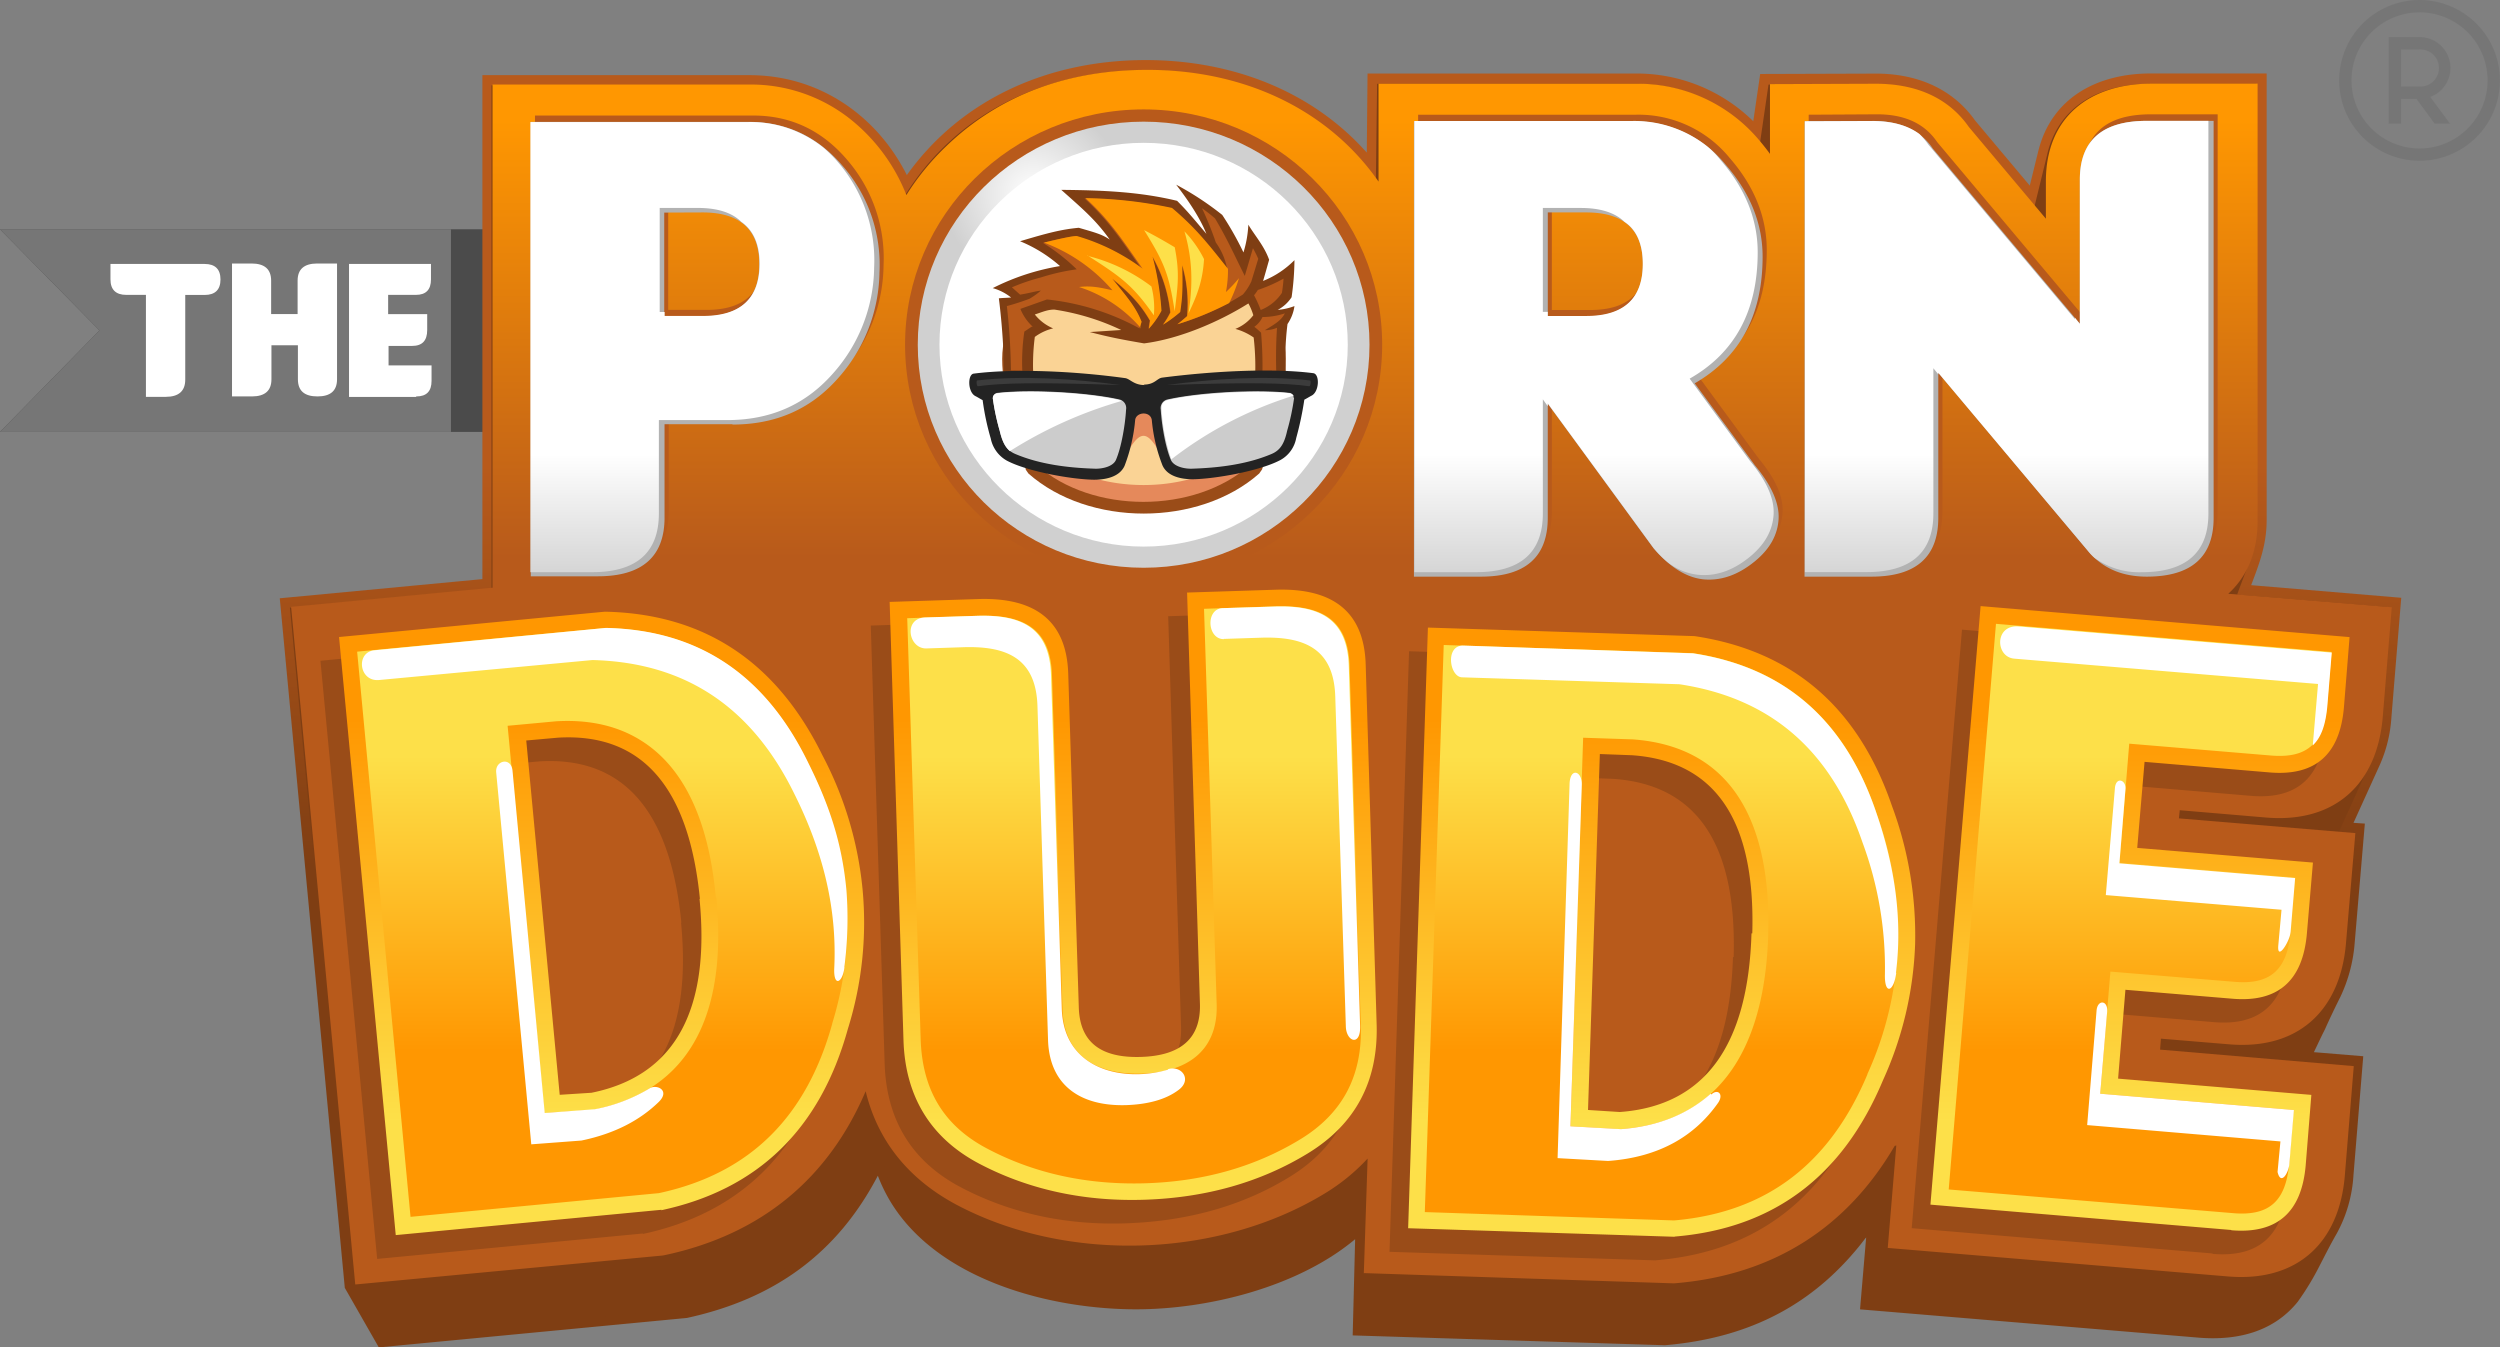 <svg xmlns="http://www.w3.org/2000/svg" xmlns:xlink="http://www.w3.org/1999/xlink" viewBox="0 0 661.28 356.37"><rect x="0" y="0" width="661.28" height="356.37" fill="#808080" stroke="none"/><defs><linearGradient id="A" x1="344.79" y1="123.183" x2="344.79" y2="229.069" xlink:href="#G"><stop offset="0" stop-color="#b85a1b"/><stop offset="1" stop-color="#7f3e13"/></linearGradient><linearGradient id="B" x1="345.104" y1="147.601" x2="345.104" y2="31.788" xlink:href="#G"><stop offset="0" stop-color="#b85a1b"/><stop offset="1" stop-color="#ff9701"/></linearGradient><linearGradient id="C" x1="354.04" y1="190.36" x2="354.04" y2="296.64" xlink:href="#G"><stop offset="0" stop-color="#ff9701"/><stop offset="1" stop-color="#fde049"/></linearGradient><linearGradient id="D" x1="355.442" y1="278.131" x2="355.442" y2="200.047" xlink:href="#C"/><linearGradient id="E" x1="361.936" y1="155.444" x2="361.936" y2="120.148" xlink:href="#G"><stop offset="0" stop-color="#d0d0d0"/><stop offset="1" stop-color="#fff"/></linearGradient><radialGradient id="F" cx="145.08" cy="441.3" r=".3" gradientTransform="matrix(79.78, 0, 0, -78.77, -11301.04, 34812.45)" xlink:href="#G"><stop offset="0" stop-color="#fff"/><stop offset="1" stop-color="#d0d0d0"/></radialGradient><linearGradient id="G" gradientUnits="userSpaceOnUse"/></defs><path d="M0 60.65h142.04v53.6H0L26.32 87.4 0 60.65z" fill="#4b4b4b"/><path d="M0 60.65h119.28v53.6H0L26.32 87.4 0 60.65z" fill="#767676"/><path d="M49 78v22.43c0 3-1.72 4.54-5.17 4.54H38.6V78h-5.18c-2.8 0-4.2-1.4-4.2-4.1v-4.08h24.9c2.8 0 4.2 1.4 4.2 4.1s-1.4 4.1-4.2 4.1H49zm61.15 26.86c2.7 0 4-1.4 4-4.1v-4.1h-11.37V91.5H109c2.7 0 4-1.4 4-4.2v-4.2h-10.33V78H110c2.7 0 4-1.4 4-4.1v-4.08H92.32V105H110zm-21-35.16v30.63q0 4.53-5.17 4.53c-3.46 0-5.18-1.5-5.18-4.53v-9h-7v9q0 4.53-5.18 4.53h-5.25V69.7h5.17q5.17 0 5.18 4.53v8.84h7v-8.84c0-3 1.72-4.53 5.18-4.53z" fill="#fff"/><path d="M493.4 327.57c-13.05 17.15-30.2 26.32-53 28.26h-.1l-82.5-2.6.65-25.45c-15.2 12.73-39 18.55-57.92 18.55-23 0-52.84-7.87-65.24-28.9a43.63 43.63 0 0 1-3.09-6.44c-10.68 20.4-27.18 32.57-50.58 37.64h-.1l-81.32 7.77-9-15.75L74 158.25l53.6-5.07V19.88h70.65c18.33 0 33.64 10.57 41.62 26.43 14.67-20.5 38-30.42 63.2-30.42 22.33 0 43.68 7.87 58.46 24.48l.2-20.92h70.65a44 44 0 0 1 31.38 12.62l1.83-12.5 30.2-.1c10.57-.1 20.38 3.56 26.64 12.4L536.9 49.1l2.26-9.17c3.56-14.23 15.75-20.5 29.77-20.5h30.63v118.1c0 6.57-1.94 11.53-4.1 17.25l39.7 3.34-2.6 31.6a36.53 36.53 0 0 1-3.13 12.73l-6.9 15.2 3 .2-2.7 31.7a40.33 40.33 0 0 1-3.77 14.13c-1.4 2.8-2.8 5.7-4.1 8.63-1 1.94-1.94 4-2.9 6l13.05 1.08-2.6 31.6a36.44 36.44 0 0 1-4.5 15.45c-1.62 2.8-3.13 5.83-4.64 8.74a72.2 72.2 0 0 1-5.6 9.17c-6.47 8-16 10.24-25.9 9.5L492 346.34l1.62-19z" fill="url(#A)"/><path d="M496.75 318.08c-13.05 21.8-31.17 33-56.5 35.27l-79.8-2.6.65-29c-14.13 15.2-40.55 22-60.6 22.1-21.68 0-51-7.33-63.1-27.6a40.66 40.66 0 0 1-4.85-12.08c-10.24 23.2-26.75 36.56-51.55 42.06l-79.48 7.55L93.6 340 76.68 160.73l53.32-5.07V22.58h68.16c19 0 34.3 11.86 41.2 29.12 13.87-22.22 37.5-33.1 63.64-33.1s47.88 10.9 60.93 29.12l.33-25.56h68.16c13.37 0 24.58 5.5 33.1 15.74l2.27-15.53 28-.1c9.92 0 18.87 3.24 24.6 11.44l17.7 21.13 3.45-14.12c2.9-12.3 13.37-18.55 27.28-18.55h28v115.6c0 7.55-2.7 12.83-5.07 19.52l40.56 3.34-2.38 29a36 36 0 0 1-2.91 12l-8.4 18.55 4.1.32-2.48 29.12a35.26 35.26 0 0 1-3.56 13.26c-2.27 4.53-6.7 14.24-8.95 18l14.45 1.18-2.37 29a34.64 34.64 0 0 1-4.21 14.45c-2.27 4.1-7.23 14-10 17.48-5.93 7.33-14.67 9.27-23.62 8.62l-87.36-7.33z" fill="#7f3e13"/><path d="M501.17 303.1c-12.5 21.36-31.8 34.2-58.24 36.35h-.54l-81.64-2.7 1-30.3a52.3 52.3 0 0 1-11.21 9.16c-28.26 17.26-68.16 18.55-97.4 3.13-12.83-6.8-21-17-24.16-30.1-9.7 22.76-27.28 37.85-53.17 43.36l-.54.1-81.3 7.66L77 160.52l53.28-5.07V22.36h68.16a42.36 42.36 0 0 1 26.1 8.85 48.25 48.25 0 0 1 15.21 20.38 66.73 66.73 0 0 1 10.35-12.73c14.67-14.23 33.1-20.38 53.4-20.38 26.3 0 48.2 11 61.14 29.55V22.15h68.16a41.82 41.82 0 0 1 32.58 15c1 1.18 1.94 2.37 2.8 3.56V22.25l28-.1c9.92 0 18.87 3.23 24.6 11.43l20.38 24.27V48c0-17.15 11.65-25.88 28-25.88h28v115.64c0 8.52-2.9 14.88-7.76 19.3l43.25 3.56-2.38 29c-1.5 17.9-12.72 28.14-30.84 26.63l-22.86-1.94-.22 2.16 46.67 3.9-2.48 29.12c-1.5 17.9-12.73 28.26-30.85 26.75l-18.1-1.5-.22 2.9L622.6 282l-2.37 29c-1.5 17.9-12.73 28.15-30.85 26.64l-90.05-7.55 2.26-27.1z" fill="url(#B)"/><path d="M585.3 331.67c12.08 1 18.55-4.74 19.63-17.15l1.5-18.65-51.12-4.32 1.94-23.55 28.37 2.37c12 1 18.55-4.74 19.63-17.25l1.6-18.77-46.48-3.88 1.94-22.76 33.1 2.8c12.08 1 18.55-4.75 19.63-17.15l1.5-18.66-97.57-8.15-13.3 158.32 79.5 6.68zm-415.2-5.4L99.76 333l-15-158.22 70.32-6.68c26.2.53 45.3 13.15 57.48 37.85a95.52 95.52 0 0 1 10.68 35.59 94 94 0 0 1-3.89 36.88q-11 39.8-49.4 48zm10.13-82.18q-4.36-44.65-37.53-42.7l-8.4.76 8.84 93.72 8.42-.54c21.9-4.42 31.5-21.57 28.58-51.34zm179 33.22q.64 22.5-18.12 34C328.6 319 314.16 323 298 323.58s-30.85-2.7-43.8-9.5-19.75-17.8-20.2-32.78l-3.67-115.83 23.3-.76q23.3-.8 23.94 19.74l2.8 88.43c.32 9 5.7 13.27 16.4 12.95s15.85-5 15.64-13.92L309 163l23.3-.76q23.3-.8 23.94 19.74zm78.84 56.08l-70.53-2.27 5.17-158.86 70.54 2.27c25.88 3.88 43.24 18.76 52.2 44.86a98.51 98.51 0 0 1 6.14 36.67 94.94 94.94 0 0 1-8.52 36c-10.67 25.45-29 39.15-55.1 41.3zm20.5-80.24q1.3-44.82-31.8-47.13l-8.52-.32-3.13 94.15 8.4.54q33.5-2.4 34.87-47.24z" fill="#9a4c18"/><path d="M590.26 325.42c12.07 1 18.54-4.75 19.62-17.15l1.5-18.66-51.12-4.3 1.94-23.5 28.37 2.37c12 1 18.55-4.75 19.63-17.26l1.6-18.76-46.48-3.88 1.94-22.76 33.1 2.8c12.08 1 18.55-4.74 19.63-17.15l1.5-18.65-97.6-8.2-13.27 158.32 79.5 6.7zM175 320l-70.32 6.7-15-158.2 70.32-6.7c26.2.54 45.3 13.16 57.48 37.86a95.52 95.52 0 0 1 10.68 35.59 94.24 94.24 0 0 1-3.88 36.88q-11 39.8-49.4 48zm10.14-82.18q-4.38-44.64-37.54-42.7l-8.4.75 8.85 93.72 8.4-.54c21.9-4.42 31.5-21.57 28.58-51.33zm179 33.22q.63 22.5-18.13 34c-12.5 7.66-27 11.76-43.13 12.3s-30.85-2.7-43.8-9.5-19.67-17.85-20.1-32.8l-3.66-115.83 23.3-.75q23.3-.8 23.94 19.73l2.8 88.44c.32 8.95 5.7 13.26 16.4 12.94s15.85-5 15.64-13.9L314 156.74l23.3-.75q23.3-.8 23.94 19.73zm78.86 56.1l-70.53-2.26L377.7 166l70.53 2.26c25.88 3.88 43.24 18.77 52.2 44.87a98.46 98.46 0 0 1 6.14 36.66 95 95 0 0 1-8.52 36c-10.67 25.45-29 39.15-55.1 41.3zm20.5-80.24q1.3-44.8-31.8-47.13l-8.52-.32-3.13 94.15 8.4.54q33.5-2.43 34.84-47.24z" fill="url(#C)"/><path d="M606.65 293.6l-51.12-4.3 2.7-32.3 32.8 2.7c9.92.86 14-3.56 14.88-13.27l1.2-14.34-46.48-3.88 2.58-31.5 37.43 3.13c9.92.86 14-3.45 14.88-13.16l1.2-14.23-88.76-7.44-12.5 149.62 75.17 6.26c9.8.86 14-3.35 14.88-13.05zm-432.37 22c24.6-5.28 39.15-20.7 45.84-44.75v-.1a90.46 90.46 0 0 0 3.67-35.16 92 92 0 0 0-10.25-34v-.1c-11-22.43-28.26-34.84-53.4-35.38l-65.67 6.26 14.12 149.5zm15.2-78.2c2.48 26-3.67 50.26-32.14 56.08l-.32.1-13.05.86-9.7-102.46 12.94-1.2h.1c7.77-.43 15.42.86 22.1 5 14 8.63 18.55 26.43 19.95 41.74zm129-76.35l3.34 104.5c.43 12.62-8.1 18.12-19.84 18.44s-20.6-4.63-20.93-17.15l-2.8-88.43c-.43-12.4-7.87-15.86-19.4-15.53l-18.88.65 3.56 111.4c.43 13.27 6 22.87 17.8 29 12.94 6.8 27.07 9.5 41.63 9.06s28.47-4 41-11.64c11.32-6.9 16.4-16.94 16-30.1l-3-95.34c-.43-12.4-7.87-15.85-19.4-15.53l-18.88.65zm124.34 161.77c25-2.16 41.4-15.53 51.12-38.6v-.1a90.25 90.25 0 0 0 8.08-34.4 91.8 91.8 0 0 0-5.82-35v-.1c-8.1-23.62-23.62-38.07-48.42-41.85l-65.9-2.16-5 150zm24.9-75.7c-.76 26.1-10 49.4-38.94 51.55h-.32l-13.05-.75 3.35-102.78 12.94.43h.1c29 2.05 36.66 26 35.9 51.66z" fill="url(#D)"/><path d="M606.65 293.6l-51.12-4.3 1.83-21.57c.32-3.24-2.6-3.45-2.8-.33l-2.48 30.2 51.12 4.32-.76 8.08c.86 3.67 2.9.33 3.13-2.15l1.2-14.24zm-.76-47l1.2-14.34-46.48-3.9 1.6-19.63c.22-2.48-2.6-3.45-2.8-.1l-2.4 28.13 46.48 3.88-.86 9.5c-.33 4.2 3-1.08 3.23-3.45zm5.93-49.5c2.27-2.16 3.35-5.6 3.78-10.25l1.18-14.23L534 165.7c-6.47-.54-6.26 8.1-1.2 8.52l80.35 6.7-1.4 16.3zm-388.47 58.65a98.74 98.74 0 0 0 .54-20.28c-1.18-12.72-4.63-22.75-10.24-34-11-22.43-28.26-34.84-53.4-35.38L99.1 172c-5.07.43-4.2 8.4 1.2 7.87l56.4-5.28c25.13.64 42.4 12.94 53.4 35.37 7.76 15.53 11.32 30.63 10.57 46.16-.22 5 2.15 4 2.7-.22zM171.8 287.9a44 44 0 0 1-14.45 5.5l-13.26 1-8.52-90.5c-.33-3.77-4.64-2.8-4.32.43l9.28 98.36 13.26-1c8.85-1.83 15.53-5.4 20.5-10.25 3.02-3.02-.54-4.74-2.48-3.55zM323.65 169l10.14-.33c11.54-.32 19 3.13 19.4 15.53l2.8 87.3c.1 4.1 4 5.4 3.77-.2l-3-95.34c-.43-12.4-7.87-15.85-19.4-15.53l-13.9.43c-4.64.1-4.2 8.3.32 8.2zM309 282.92c-11.33 3.35-27.6.44-28.15-16.07L278 178.42c-.43-12.4-7.87-15.86-19.4-15.53l-13.9.43c-5.83.22-4.42 8.3.32 8.2l10-.33c11.54-.32 19 3.13 19.4 15.53l2.8 88.44c.43 12.5 9.27 17.58 20.92 17.15 5.4-.22 10.14-1.4 13.6-4 3.67-2.7.86-6.58-2.8-5.5zm192.5-25.56c1.72-13.8-.1-27.7-5.3-42.7-8.1-23.62-23.62-38.07-48.42-41.85l-60.72-2.05c-4.86-.1-3.67 8.3-.33 8.4l57.5 1.83c24.9 3.77 40.33 18.22 48.42 41.84a95.53 95.53 0 0 1 5.93 35c-.1 5.5 2.38 4.53 3-.54zm-49 31.93c-5.82 5.17-13.6 8.63-23.73 9.38l-13.37-.75 3-90.38c.1-3.67-3.13-4.64-3.23-.1l-3.17 98.9 13.37.75c13.8-1 23.08-6.8 29.12-15.42 1.5-2.26-.1-3.77-1.83-2.16z" fill="#fff"/><path d="M194.77 110.58c11.44 0 20.6-4 27.83-12.08a42.86 42.86 0 0 0 11.11-28.25 39.82 39.82 0 0 0-9.6-27.94c-6.7-7.87-15-11.75-24.9-11.75h-57.7V150.7h17.68c11.76 0 17.7-5.18 17.7-15.53v-24.7h18zM551.2 83.94V45.77c0-10.36 5.94-15.53 17.7-15.53h17.7v105c0 10.35-5.93 15.53-17.7 15.53q-9.87 0-15.53-6.8L513.8 96.9v38.4c0 10.35-5.93 15.53-17.7 15.53h-17.68V30.34l17.68-.1c7.55-.1 12.94 2.37 16.3 7.33l38.93 46.37zm-102 15.53l16.07 21.9c4.3 5.17 6.47 9.92 6.25 14.13s-2.26 8-6.36 11.32-8.4 5-12.94 4.74-9.17-2.9-13.8-8.3l-27.93-38.18v30.2c0 10.35-5.93 15.53-17.68 15.53h-17.7V30.34h57.7a31.14 31.14 0 0 1 24.7 11.43c6.58 7.55 9.82 15.75 9.82 24.38 0 15.53-6 26.64-18 33.43zm-38.72-45V82h10.14c10 0 15-4.64 15-13.8s-5-13.7-15-13.7zm-223.57 0c10 0 15 4.64 15 13.7s-5 13.8-15 13.8h-10.16V54.5z" fill="#b85a1b"/><path d="M193.7 112.3c11.43 0 20.6-4 27.82-12.08A42.87 42.87 0 0 0 232.63 72 39.8 39.8 0 0 0 223 44c-6.7-7.87-15-11.76-24.9-11.76h-57.7v120.2h17.7c11.75 0 17.68-5.18 17.68-15.53v-24.7h18zm356.43-26.64V47.5c0-10.35 5.94-15.53 17.7-15.53h17.7V137c0 10.35-5.93 15.53-17.7 15.53q-9.87 0-15.53-6.8L512.7 98.6V137c0 10.35-5.93 15.53-17.68 15.53h-17.7V32.07L495 32c7.54-.1 12.94 2.37 16.28 7.33L550.2 85.7zm-102 15.53l16.07 21.9c4.3 5.18 6.47 9.93 6.26 14.13s-2.27 8-6.37 11.33-8.4 5-12.94 4.74-9.17-2.9-13.8-8.3L409.4 106.8V137c0 10.35-5.93 15.53-17.68 15.53H374V32.07h57.7a31.09 31.09 0 0 1 24.71 11.43c6.58 7.55 9.82 15.75 9.82 24.37 0 15.53-6 26.64-18 33.55zm-38.72-45v27.5h10.14c10 0 15-4.64 15-13.8s-5-13.7-15-13.7zm-223.57 0c10 0 15 4.63 15 13.7s-5 13.8-15 13.8H175.7V56.23z" fill="#b2b2b2"/><path d="M217.75 39A30.81 30.81 0 0 0 198 32.28h-57.7v119.07h16.3c11.75 0 17.68-5.18 17.68-15.53v-24.7h18c11.44 0 20.6-4 27.83-12.08a42.86 42.86 0 0 0 11.11-28.25 39.87 39.87 0 0 0-9.6-27.94 33.85 33.85 0 0 0-3.87-3.85zm331.1 45.48v-.43l1.3 1.62V47.5c0-10.35 5.94-15.53 17.7-15.53h16.3v103.86c0 10.35-5.93 15.53-17.7 15.53a20.12 20.12 0 0 1-12.4-3.78 13 13 0 0 1-1.73-1.83L512.7 98.6v.4l-1.3-1.6v38.4c0 10.35-5.93 15.53-17.7 15.53h-16.28V32.07l17.68-.07c5.18 0 9.4 1.08 12.62 3.45a20 20 0 0 1 2.37 2.81l38.94 46.37zM446.82 100l16.06 21.9c4.32 5.17 6.48 9.92 6.26 14.12s-2.27 8-6.36 11.33-8.4 5-12.94 4.74a15.43 15.43 0 0 1-9.06-3.66 26.74 26.74 0 0 1-3.45-3.56L409.4 106.7v.75l-1.3-1.83v30.2c0 10.35-5.93 15.53-17.7 15.53h-16.28V32h57.7a31 31 0 0 1 19.73 6.69 22.89 22.89 0 0 1 3.56 3.66c6.58 7.55 9.82 15.75 9.82 24.38 0 15.53-6.05 26.64-18 33.43zM408.1 55v27.5h1.3v1.08h10.14c10 0 15-4.64 15-13.8 0-5.18-1.62-9-4.85-11.1-2.5-2.44-6.38-3.67-11.55-3.67h-10zm-223.57 0c5.18 0 9.06 1.2 11.54 3.67 3.23 2.26 4.85 5.93 4.85 11.1 0 9.16-5 13.8-15 13.8H175.8v-1.04h-1.3V55h10z" fill="url(#E)"/><path d="M302.5 28.94c34.84 0 63.1 27.83 63.1 62.23s-28.26 62.23-63.1 62.23-63.1-27.83-63.1-62.23 28.26-62.23 63.1-62.23z" fill="#b85a1b"/><path d="M302.5 32.18c33 0 59.75 26.42 59.75 59s-26.74 59-59.75 59-59.74-26.42-59.74-59 26.74-59 59.74-59z" fill="url(#F)"/><path d="M302.5 37.78c29.88 0 54 23.95 54 53.4s-24.27 53.4-54 53.4-54-24-54-53.4 24.24-53.4 54-53.4z" fill="#fff"/><path d="M271.35,124.17c-2.7-8.63-6.26-20.27-6.26-29.23,0-35.37,75-37,75,0,0,9-3.56,20.6-6.26,29.23l-.75,1.08c-16,14.13-45.08,14.13-61.05,0l-.75-1.08Z" fill="#9a4c18"/><path d="M274.26,123c-2.48-7.65-6-19.3-6-27.82,0-31.38,68.37-33,68.37,0,0,8.52-3.55,20.17-6,27.82-14.66,13-41.73,13-56.4,0Z" fill="#e5895b"/><path d="M268.54 91.82c4.46-27.07 63.46-28.37 67.84-.1a60.55 60.55 0 0 1-1.19 9.27 265.22 265.22 0 0 0-27.71 1.51c-1.4.1-2 1.5-4.86 1.5s-3.88-1.3-5.17-1.5a265.56 265.56 0 0 0-27.72-1.49 56.29 56.29 0 0 1-1.19-9zm55.22 31.38c-12.62 6.8-29.87 6.8-42.6 0a63.61 63.61 0 0 0 8.2.65c2.7 0 6.68-.43 8.1-2.9 4.2-7.66 5.93-7.45 10 0 1.4 2.48 5.4 2.9 8.08 2.9a63.61 63.61 0 0 0 8.23-.65z" fill="#fad395"/><path d="M265.4 100.44l8 .22a57.17 57.17 0 0 1 .32-11.54 13.41 13.41 0 0 1 4.85-2.26 12.29 12.29 0 0 1-4.85-3.67c2.26-.76 3.45-1.3 5.18-1.3a62.77 62.77 0 0 1 17.68 5.4l-8.3.54c5.28 1.4 9.38 2.15 14.34 3 9.5-1.2 20.06-5.83 27.6-10.57a16.44 16.44 0 0 1 1.3 3.12 11.2 11.2 0 0 1-4.76 3.62 15.64 15.64 0 0 1 4.85 2.27 67.13 67.13 0 0 1 .33 11.54l8.3-.22a71.63 71.63 0 0 1 .32-14.88 11.05 11.05 0 0 0 1.84-4.75 15.64 15.64 0 0 1-4.42 1 9.82 9.82 0 0 0 3.66-3.34 72.6 72.6 0 0 0 .76-9.81 24.24 24.24 0 0 1-8.3 5.5c.43-1.4.86-3 1.6-5.6-1.3-3.67-3.77-6.36-5.5-9.28a29.26 29.26 0 0 1-1.29 7.34 83.28 83.28 0 0 0-5.61-9.92 79 79 0 0 0-12.19-8c2.9 3.78 6.15 8.42 8 13-3.23-3.77-4.63-5.6-7.76-8.73-9.82-2.37-19.4-2.8-30.63-2.9 5.6 5 9.06 7.87 12.83 13.16-2.05-1.4-3.77-1.84-8.2-3.13-4.64.43-8.3 1.4-15.53 3.56a37.36 37.36 0 0 1 10.57 6.57 61.24 61.24 0 0 0-17.8 5.83 13.73 13.73 0 0 1 4.85 2.48c-1.07.1-2.15.1-3.23.22a181.57 181.57 0 0 1 1.4 21.67z" fill="#7f3e13"/><path d="M273.18 86.42a12.92 12.92 0 0 1-3.24-4.63v-.1l7-2.48a65 65 0 0 1 24.49 7.66 9.12 9.12 0 0 1 .43-1.73c-1.6-4.13-3.86-6.58-7.76-11.43 5.07 4.1 7.77 7.22 10 11.1l-.32 2.15a23.27 23.27 0 0 0 3.34-4.74 73.53 73.53 0 0 0-2.37-14.35 38.3 38.3 0 0 1 4.75 14.78 21.94 21.94 0 0 1-1.95 3.24 35.37 35.37 0 0 0 4.53-3.35c.65-4.3.65-6.36.54-12.4A36.47 36.47 0 0 1 314 83.62c-.87.76-1.73 1.5-2.6 2.16a69 69 0 0 0 17.36-7.88 14.51 14.51 0 0 0 2.23-3.45l1.83-6c-.43-1-.86-1.83-1.4-2.8l-2.16 7.33c-2.6-5.17-4.64-9.8-7.87-15.2a41.46 41.46 0 0 0-3.45-2.7 86.31 86.31 0 0 1 3.66 9.06 17.43 17.43 0 0 1 3 7c-5.17-6.47-8.4-10.68-14.88-16.07a117 117 0 0 0-22.86-2.59c6.68 6.15 9.92 11.33 15.1 18.66a54.55 54.55 0 0 0-17.37-8.63c-1.3-.1-6.9 1.3-8.73 1.73a51.82 51.82 0 0 1 8.95 7 55.63 55.63 0 0 0-9.49 2.15 53.16 53.16 0 0 0-7.65 2.61l2.16 1.94c3.12-.54 3.77-.86 5.5-1.07a19.83 19.83 0 0 1-3 2.15 63.22 63.22 0 0 1-6 1.94c.65 5.72 1 11.33 1.08 17l3 .1a54.8 54.8 0 0 1 .54-10.35l1.94-1.3zm66.76-3.56a18.81 18.81 0 0 1-6 1 6.34 6.34 0 0 1-2.16 2.58 24.44 24.44 0 0 1 1.79 1.56 104.8 104.8 0 0 1 .33 12.19l3.77.32a122.22 122.22 0 0 1 .11-13.8 8.64 8.64 0 0 1-3.23.64c2.9-1.72 4.42-2.7 5.28-4.42zm-6.47-.86a12 12 0 0 0 5.61-4.53 35 35 0 0 0 .43-3.77 39.58 39.58 0 0 1-6.8 3 10.7 10.7 0 0 1-1 1.4 30 30 0 0 1 1.76 3.9z" fill="#b85a1b"/><path d="M301.54 86.86a10 10 0 0 1 .44-1.73c-1.62-4.1-3.9-6.58-7.77-11.43 5.07 4.1 7.77 7.22 10 11.1l-.32 2.15a23.27 23.27 0 0 0 3.34-4.74 73.53 73.53 0 0 0-2.37-14.35 38.43 38.43 0 0 1 4.74 14.78 21.13 21.13 0 0 1-1.94 3.24 35.37 35.37 0 0 0 4.53-3.35c.65-4.3.65-6.36.54-12.4a36.22 36.22 0 0 1 1.29 13.48c-.86.76-1.72 1.5-2.58 2.16a82.49 82.49 0 0 0 13.69-5.61 42.6 42.6 0 0 0 2.59-6.58 37.79 37.79 0 0 1-3.45 3.67 29.74 29.74 0 0 0 .54-6.15c-5.15-6.47-8.38-10.68-14.8-16.1a117 117 0 0 0-22.87-2.59c6.7 6.15 9.92 11.33 15.1 18.66a54.5 54.5 0 0 0-17.36-8.63c-1.3-.1-6.9 1.3-8.74 1.73a44.38 44.38 0 0 1 18.12 12.62c-2.9-.65-5.5-1.3-8.84-.87a36.07 36.07 0 0 1 16.28 10.79z" fill="#ff9701"/><path d="M313.3 61.2a29.15 29.15 0 0 1 5.18 7.33c-.33 5.72-1.84 9.7-4.1 14.34 1.18-7.65 1.08-14.23-1.08-21.67zm-25.67 6.47a46.47 46.47 0 0 1 16.93 8.09 22.35 22.35 0 0 1 .65 7.65c-5.5-7.87-8.63-10.13-17.58-15.85zm15-6.8c3.56 1.84 5.93 3.24 8.1 4.53 1.4 7.12.76 10.36 0 16.94-1.52-9.5-2.5-12.5-8.1-21.47z" fill="#fde049"/><path d="M302.73 101.85c-2.9 0-3.88-1.73-5.18-1.84-13.26-1.83-29.12-2.58-40-1.18-1.62.2-1.62 4.85.43 5.93.65.32 1.3.75 1.94 1.08a67.51 67.51 0 0 0 2.15 10.16 8.65 8.65 0 0 0 4.21 5.82c5.4 2.9 17.25 5 23.08 5.07 2.7 0 6.68-.54 8.1-3.67a44.81 44.81 0 0 0 2.8-12.08c.22-2.26 4.2-2.48 4.42.1a43.27 43.27 0 0 0 2.81 11.86c1.4 3.13 5.4 3.67 8.08 3.67 5.83-.1 17.58-2.16 23.08-5.07a8.33 8.33 0 0 0 4.21-5.82 84.19 84.19 0 0 0 2.15-10.16c.64-.32 1.3-.75 1.94-1.08 2.05-1.08 2.16-5.7.43-5.93-10.8-1.4-26.64-.54-40 1.18-1.4.22-1.94 1.84-4.86 1.84z" fill="#232323"/><path d="M258.4 100.66c-.22.54 0 1.62.32 1.5 6.25-.86 15.3-1.08 37.64-.32-12.08-1.62-26-2.6-37.96-1.2zm88.2 0c.22.54 0 1.62-.32 1.5-6.25-.86-15.3-1.08-37.64-.32 12.08-1.62 26-2.6 37.96-1.2z" fill="#3c3c3c"/><path d="M262.6 105.3a61.75 61.75 0 0 0 1.83 8.63c.76 3.45 1.84 5.17 4.1 6.14 6.58 2.8 14.13 3.67 20.93 3.9 1.83.1 4.85-.44 5.7-2.27 1.5-3.45 2.48-9.5 2.7-13.37a2.33 2.33 0 0 0-1.94-2.7c-8.2-1.83-23.2-2.7-31.93-1.72a1.31 1.31 0 0 0-1.29 1.29zm79.7 0a61.75 61.75 0 0 1-1.83 8.63c-.76 3.45-1.84 5.17-4.1 6.14-6.58 2.8-14.13 3.67-20.92 3.9-1.84.1-4.86-.44-5.72-2.27-1.5-3.45-2.48-9.5-2.7-13.37a2.34 2.34 0 0 1 1.95-2.7c8.2-1.83 23.18-2.7 31.92-1.72a1.31 1.31 0 0 1 1.29 1.29z" fill="#ccc"/><path d="M262.6 105.3a61.75 61.75 0 0 0 1.83 8.63c.65 2.58 1.4 4.3 2.7 5.4a113.81 113.81 0 0 1 29.55-13.27 7.27 7.27 0 0 0-.86-.32c-8.2-1.83-23.2-2.7-31.92-1.73-.76.1-1.3.54-1.3 1.3zm47.13 16.28a102.07 102.07 0 0 1 32.46-16.93 1.86 1.86 0 0 0-1.08-.65c-8.62-.86-23.72-.1-31.92 1.73-1.5.32-2.05 1.08-1.94 2.7a50.19 50.19 0 0 0 2.59 13.15z" fill="#fff"/><path d="M640 0a21.26 21.26 0 1 0 21.26 21.25A21.28 21.28 0 0 0 640 0zm0 3.27a18 18 0 1 1-18 18 18 18 0 0 1 18-18zm-8.17 6.54v22.9h3.27v-6.54h4.1l4.8 6.54h4.07l-5.24-7.08A8.16 8.16 0 0 0 640 9.81zm3.27 3.27h4.9a4.91 4.91 0 1 1 0 9.81h-4.9z" fill="#767676"/></svg>